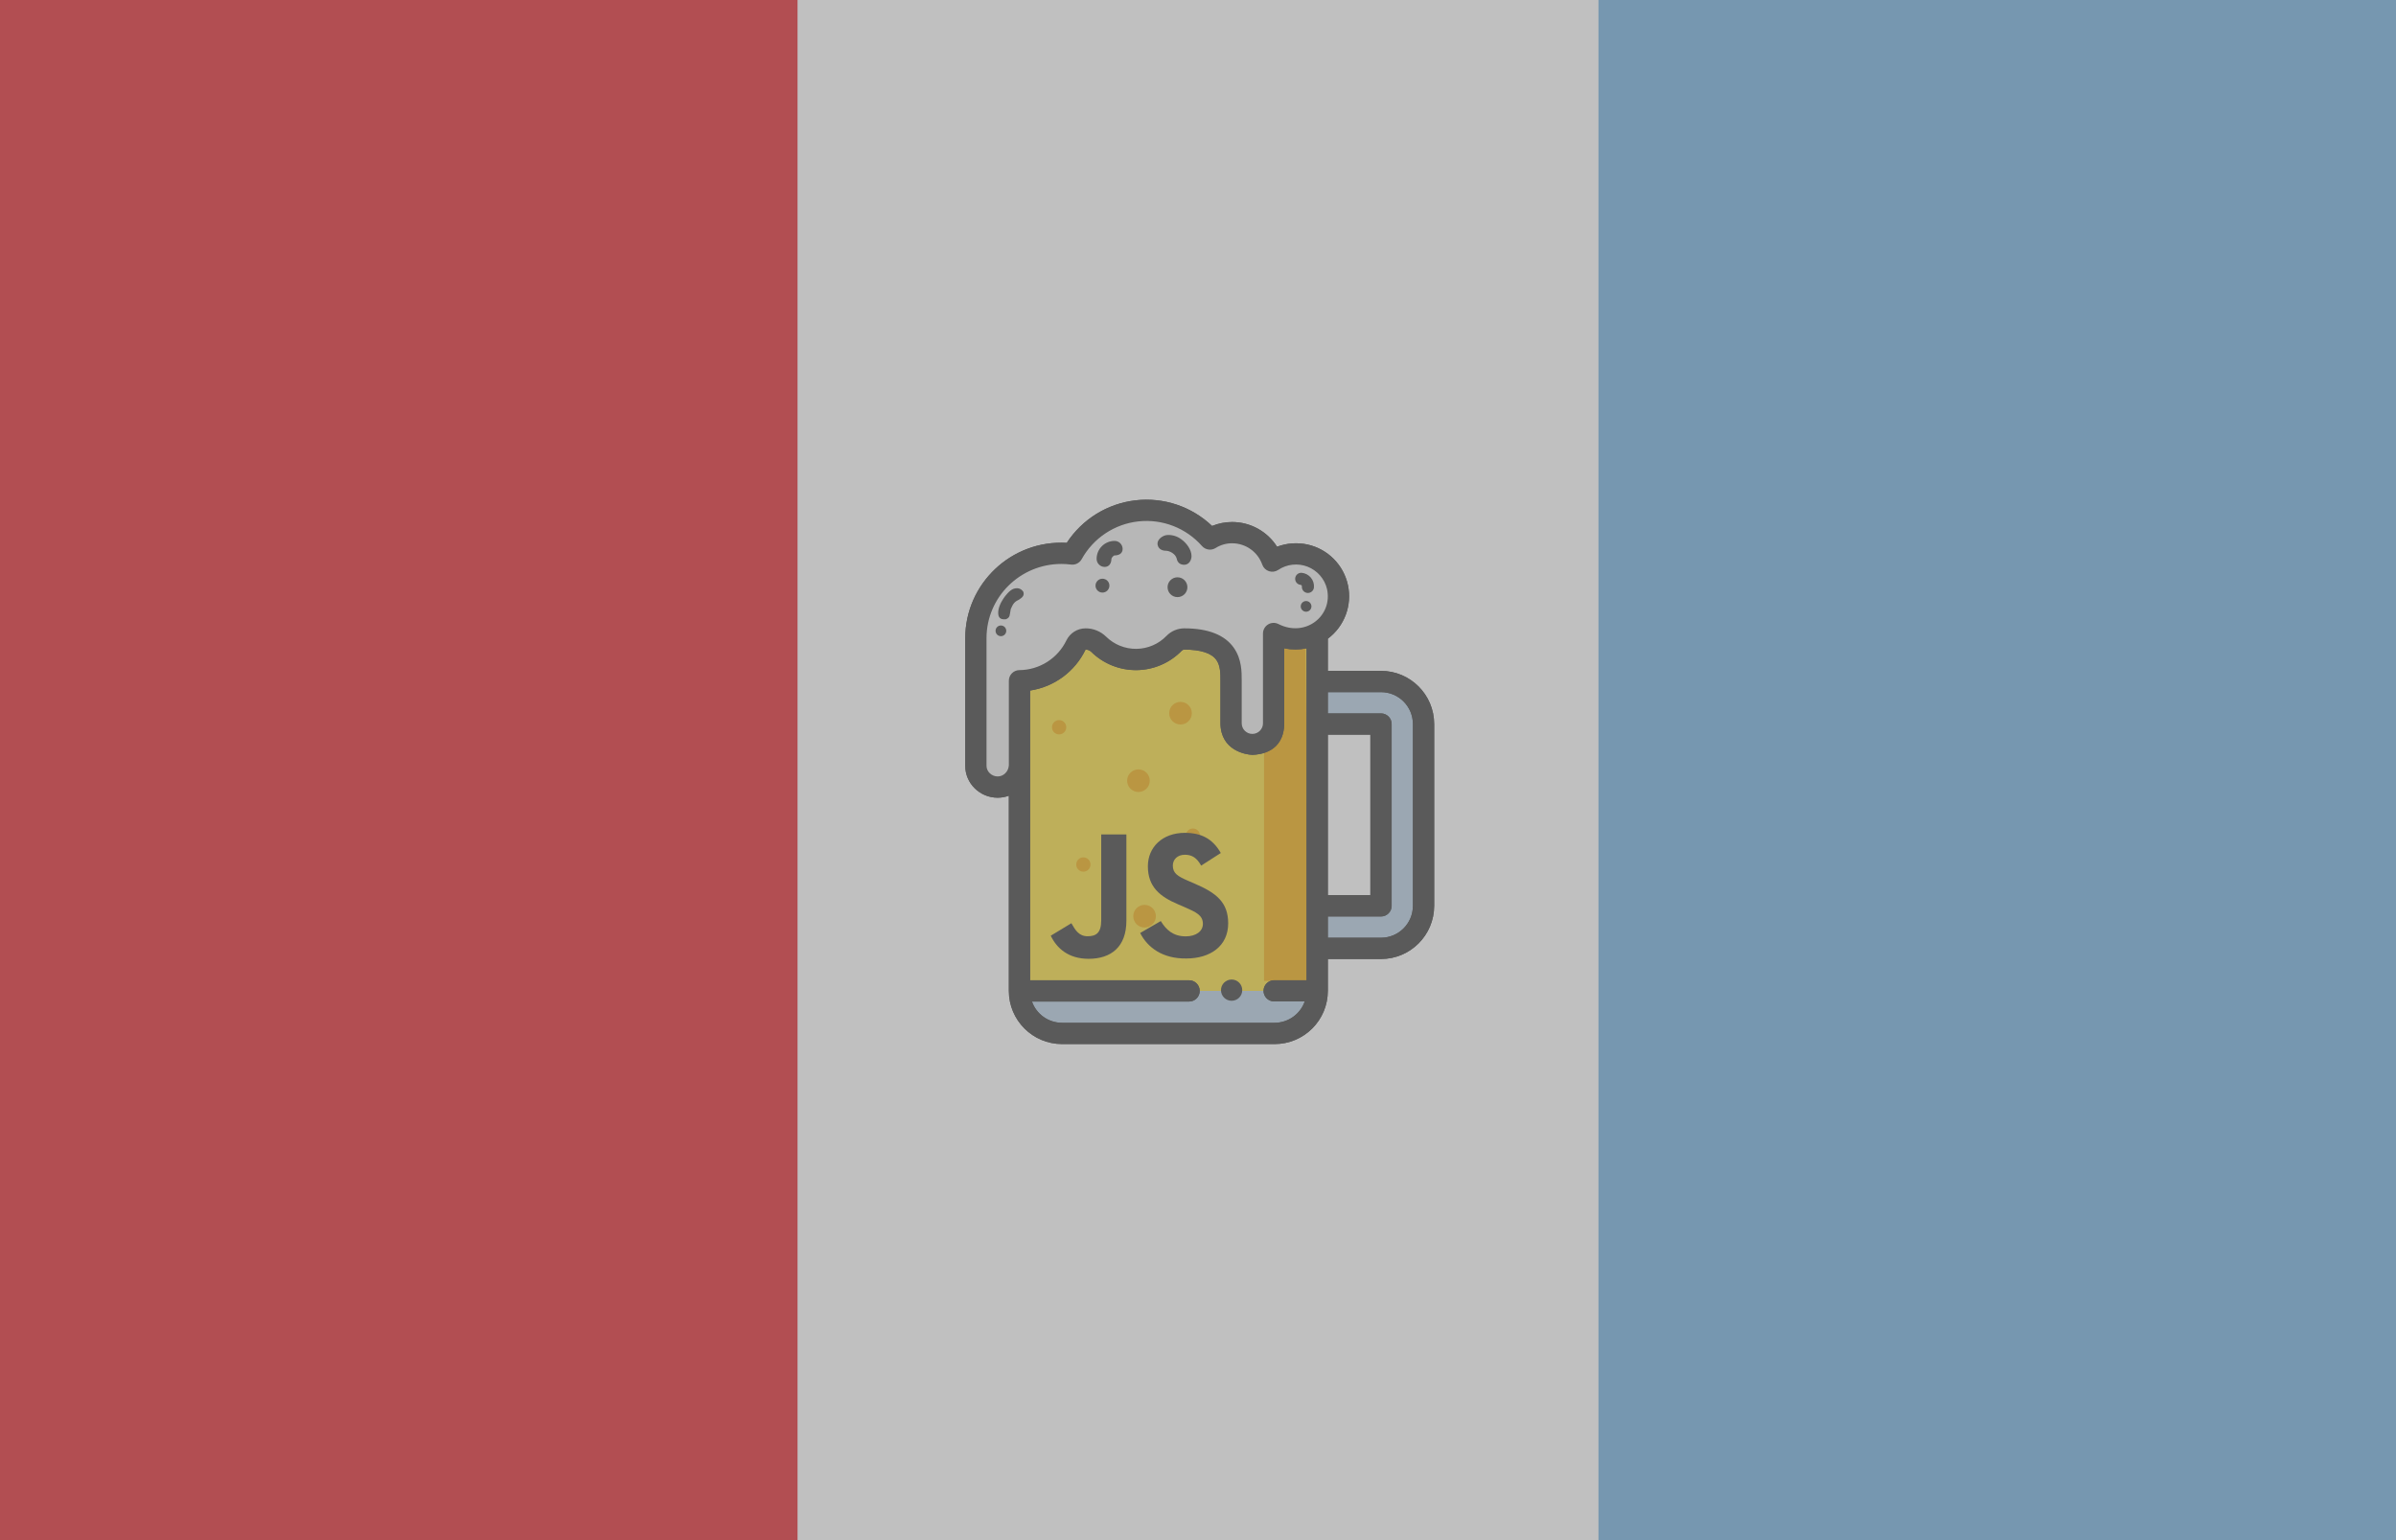 <?xml version="1.0" encoding="utf-8"?>
<svg width="700px" height="450px" viewBox="0 0 700 450" version="1.1" xmlns:xlink="http://www.w3.org/1999/xlink" xmlns="http://www.w3.org/2000/svg">
  <rect x="0" y="0" width="700" height="450" fill="#808080" stroke="none"/>
  <desc>Created with Lunacy</desc>
  <defs>
    <path d="M0 0L700 0L700 450L0 450L0 0Z" id="path_1" />
    <clipPath id="mask_1">
      <use xlink:href="#path_1" />
    </clipPath>
  </defs>
  <g id="Mask-group" opacity="0.5">
    <path d="M0 0L700 0L700 450L0 450L0 0Z" id="Rectangle" fill="#FFFFFF" stroke="none" />
    <g clip-path="url(#mask_1)">
      <path d="M0 0L233 0L233 450L0 450L0 0Z" id="Rectangle-2" fill="#E41B23" stroke="none" />
      <path d="M0 0L233 0L233 450L0 450L0 0Z" transform="translate(467 0)" id="Rectangle-3" fill="#6CAEE0" stroke="none" />
      <g id="logo.1574320377158" transform="translate(282 146)">
        <path d="M0 0L137 0L137 159.057L0 159.057L0 0Z" transform="translate(0 0)" id="Background" fill="none" stroke="none" />
        <g id="BeerJsLogo-noletter">
          <g id="Grupo_64">
            <g id="beer_5_">
              <path d="M86.95 0L0 0.171L0 104.552C0 111.415 5.563 116.978 12.426 116.978L74.558 116.978C81.421 116.978 86.984 111.415 86.984 104.552L86.984 0.062L86.95 0Z" transform="translate(15.844 38.972)" id="Trazado_73" fill="#B5CDE3" stroke="none" />
              <path d="M86.984 104.552L86.984 0.062L86.95 0L0 0.171L0 104.552L86.984 104.552Z" transform="translate(15.844 38.972)" id="Trazado_74" fill="#FBDE34" stroke="none" />
              <path d="M31.066 12.426L31.066 65.549C31.066 72.412 25.502 77.975 18.639 77.975L0 77.975L0 65.549L18.639 65.549L18.639 12.426L0 12.426L0 0L18.639 0C25.502 0 31.066 5.563 31.066 12.426L31.066 12.426Z" transform="translate(102.828 53.123)" id="Trazado_75" fill="#B5CDE3" stroke="none" />
              <path d="M3.107 0C1.391 0 0 1.391 0 3.107C0 4.822 1.391 6.213 3.107 6.213C4.822 6.213 6.213 4.822 6.213 3.107C6.213 1.391 4.822 0 3.107 0L3.107 0Z" transform="translate(74.713 140.197)" id="Trazado_77" fill="#343433" stroke="none" />
              <path d="M12.14 0L13.151 97.087L0 97.087L0 0L12.14 0Z" transform="translate(87.295 43.537)" id="Trazado_90" fill="#F4AC03" stroke="none" />
              <path d="M90.401 159.057L28.27 159.057C19.696 159.047 12.747 152.099 12.737 143.524L12.737 86.487C11.694 86.876 10.589 87.075 9.475 87.074C4.25 87.074 0 82.894 0 77.755L0 40.476C0 24.591 13.42 11.708 29.659 12.606C34.172 5.69 41.528 1.138 49.733 0.186C57.937 -0.767 66.14 1.978 72.118 7.677C73.976 6.913 75.966 6.521 77.975 6.524C83.295 6.529 88.244 9.251 91.096 13.742C93.943 12.669 97.041 12.447 100.012 13.101C105.922 14.408 110.529 19.041 111.802 24.958C113.076 30.876 110.783 36.993 105.933 40.616L105.933 50.016L121.466 50.016C130.041 50.025 136.99 56.974 137 65.549L137 118.671C136.99 127.246 130.042 134.194 121.467 134.204L105.934 134.204L105.934 143.524C105.924 152.098 98.976 159.047 90.401 159.057ZM6.213 77.755C6.213 79.438 7.707 80.861 9.475 80.861C11.205 80.861 12.627 79.437 12.737 77.607L12.737 52.902C12.737 51.196 14.111 49.81 15.817 49.795C21.691 49.749 27.028 46.364 29.573 41.069C30.621 38.946 32.78 37.598 35.148 37.59C37.391 37.576 39.548 38.448 41.151 40.017C43.513 42.34 46.705 43.623 50.018 43.582C53.331 43.54 56.489 42.177 58.792 39.795C60.158 38.388 62.035 37.593 63.995 37.59C70.996 37.59 75.881 39.526 78.515 43.344C80.771 46.614 80.771 50.307 80.771 52.754L80.771 65.328C80.771 67.044 82.162 68.435 83.878 68.435C85.593 68.435 86.984 67.044 86.984 65.328L86.984 39.099C86.984 38.019 87.546 37.017 88.467 36.452C89.388 35.887 90.536 35.841 91.499 36.331C99.409 40.354 107.452 33.916 105.684 26.067C104.967 23.105 102.846 20.68 100.006 19.575C97.165 18.469 93.963 18.823 91.432 20.521C90.634 21.057 89.633 21.192 88.721 20.888C87.808 20.584 87.088 19.875 86.771 18.968C85.457 15.236 81.932 12.739 77.975 12.737C76.271 12.729 74.6 13.206 73.156 14.111C71.873 14.922 70.191 14.688 69.179 13.556C64.53 8.269 57.597 5.577 50.598 6.341C43.599 7.105 37.41 11.229 34.011 17.395C33.391 18.5 32.163 19.117 30.907 18.956C29.971 18.836 29.029 18.776 28.086 18.776C16.024 18.776 6.213 28.484 6.213 40.476L6.213 77.755ZM90.401 152.844L28.27 152.844C24.322 152.839 20.805 150.351 19.484 146.631L65.397 146.631C67.112 146.631 68.503 145.24 68.503 143.524C68.503 141.808 67.112 140.417 65.397 140.417L18.95 140.417L18.95 55.765C25.994 54.697 32.056 50.221 35.148 43.803C35.762 43.79 36.356 44.022 36.797 44.449C40.341 47.933 45.13 49.858 50.099 49.795C55.068 49.732 59.806 47.686 63.261 44.114C63.454 43.915 63.719 43.803 63.995 43.803C68.832 43.803 71.996 44.836 73.401 46.873C74.56 48.55 74.559 50.885 74.558 52.76L74.558 65.328C74.62 73.315 82.014 74.496 83.878 74.558C85.928 74.496 93.135 73.874 93.197 65.328L93.197 43.438C95.35 43.873 97.568 43.874 99.721 43.44L99.721 140.417L90.243 140.417C89.138 140.417 88.117 141.005 87.564 141.962C87.011 142.919 87.011 144.098 87.564 145.055C88.117 146.011 89.138 146.6 90.243 146.599L99.187 146.599C97.87 150.327 94.354 152.826 90.401 152.844ZM121.467 56.229C126.612 56.235 130.781 60.404 130.787 65.549L130.787 118.671C130.781 123.816 126.612 127.985 121.467 127.991L105.934 127.991L105.934 121.778L121.467 121.778C123.183 121.778 124.574 120.387 124.574 118.671L124.574 65.549C124.574 63.833 123.183 62.442 121.467 62.442L105.934 62.442L105.934 56.229L121.467 56.229ZM118.361 68.656L105.934 68.656L105.934 115.565L118.361 115.565L118.361 68.656Z" id="Trazado_80" fill="#343433" fill-rule="evenodd" stroke="none" />
              <g id="Grupo_35" transform="translate(59.579 59.073)">
                <path d="M0 3.309C0 1.481 1.481 0 3.309 0C5.136 0 6.618 1.481 6.618 3.309C6.618 5.136 5.136 6.618 3.309 6.618C1.481 6.618 0 5.136 0 3.309Z" id="Elipse_3" fill="#F4AC03" stroke="none" />
              </g>
              <g id="Grupo_36" transform="translate(49.082 118.386)">
                <path d="M0 3.309C0 1.481 1.481 0 3.309 0C5.136 0 6.618 1.481 6.618 3.309C6.618 5.136 5.136 6.618 3.309 6.618C1.481 6.618 0 5.136 0 3.309Z" id="Elipse_4" fill="#F4AC03" stroke="none" />
              </g>
              <path d="M0 3.309C0 1.481 1.481 0 3.309 0C5.136 0 6.618 1.481 6.618 3.309C6.618 5.136 5.136 6.618 3.309 6.618C1.481 6.618 0 5.136 0 3.309Z" transform="translate(47.294 78.793)" id="Elipse_21" fill="#F4AC03" stroke="none" />
              <g id="Grupo_37" transform="translate(25.334 64.397)">
                <path d="M0 2.09C0 0.936 0.936 0 2.09 0C3.244 0 4.18 0.936 4.18 2.09C4.18 3.244 3.244 4.18 2.09 4.18C0.936 4.18 0 3.244 0 2.09Z" id="Elipse_6" fill="#F4AC03" stroke="none" />
              </g>
              <g id="Grupo_38" transform="translate(64.428 96.079)">
                <path d="M0 2.09C0 0.936 0.936 0 2.09 0C3.244 0 4.18 0.936 4.18 2.09C4.18 3.244 3.244 4.18 2.09 4.18C0.936 4.18 0 3.244 0 2.09Z" id="Elipse_7" fill="#F4AC03" stroke="none" />
              </g>
              <g id="Grupo_39" transform="translate(32.422 104.508)">
                <path d="M0 2.09C0 0.936 0.936 0 2.09 0C3.244 0 4.18 0.936 4.18 2.09C4.18 3.244 3.244 4.18 2.09 4.18C0.936 4.18 0 3.244 0 2.09Z" id="Elipse_8" fill="#F4AC03" stroke="none" />
              </g>
              <path d="M105.608 22.277C107.972 32.769 97.15 41.164 86.984 35.993L86.984 62.222C86.984 65.653 84.202 68.435 80.771 68.435C77.34 68.435 74.558 65.653 74.558 62.222L74.558 49.796C74.558 45.505 74.713 37.59 60.889 37.59C59.769 37.589 58.697 38.043 57.919 38.848C55.041 41.825 51.093 43.529 46.952 43.581C42.812 43.634 38.822 42.03 35.868 39.128C34.846 38.13 33.47 37.577 32.041 37.59C30.858 37.59 29.778 38.263 29.258 39.326C26.187 45.672 19.786 49.728 12.737 49.796L12.737 74.58C12.582 78.078 9.801 80.861 6.368 80.861C2.936 80.861 0 78.078 0 74.648L0 37.369C0 22.591 13.051 10.827 28.195 12.768C32.085 5.728 39.157 1.02 47.153 0.146C55.149 -0.727 63.07 2.344 68.388 8.379C70.328 7.158 72.576 6.515 74.868 6.524C80.146 6.523 84.848 9.855 86.596 14.834C89.978 12.565 94.257 12.097 98.049 13.582C101.842 15.067 104.666 18.316 105.608 22.277L105.608 22.277Z" transform="translate(3.107 3.106)" id="Trazado_76" fill="#EEEEEE" stroke="none" />
              <path d="M90.401 159.057L28.27 159.057C19.696 159.047 12.747 152.099 12.737 143.524L12.737 86.487C11.694 86.876 10.589 87.075 9.475 87.074C4.25 87.074 0 82.894 0 77.755L0 40.476C0 24.591 13.42 11.708 29.659 12.606C34.172 5.69 41.528 1.138 49.733 0.186C57.937 -0.767 66.14 1.978 72.118 7.677C73.976 6.913 75.966 6.521 77.975 6.524C83.295 6.529 88.244 9.251 91.096 13.742C93.943 12.669 97.041 12.447 100.012 13.101C105.922 14.408 110.529 19.041 111.802 24.958C113.076 30.876 110.783 36.993 105.933 40.616L105.933 50.016L121.466 50.016C130.041 50.025 136.99 56.974 137 65.549L137 118.671C136.99 127.246 130.042 134.194 121.467 134.204L105.934 134.204L105.934 143.524C105.924 152.098 98.976 159.047 90.401 159.057ZM6.213 77.755C6.213 79.438 7.707 80.861 9.475 80.861C11.205 80.861 12.627 79.437 12.737 77.607L12.737 52.902C12.737 51.196 14.111 49.81 15.817 49.795C21.691 49.749 27.028 46.364 29.573 41.069C30.621 38.946 32.78 37.598 35.148 37.59C37.391 37.576 39.548 38.448 41.151 40.017C43.513 42.34 46.705 43.623 50.018 43.582C53.331 43.54 56.489 42.177 58.792 39.795C60.158 38.388 62.035 37.593 63.995 37.59C70.996 37.59 75.881 39.526 78.515 43.344C80.771 46.614 80.771 50.307 80.771 52.754L80.771 65.328C80.771 67.044 82.162 68.435 83.878 68.435C85.593 68.435 86.984 67.044 86.984 65.328L86.984 39.099C86.984 38.019 87.546 37.017 88.467 36.452C89.388 35.887 90.536 35.841 91.499 36.331C99.409 40.354 107.452 33.916 105.684 26.067C104.967 23.105 102.846 20.68 100.006 19.575C97.165 18.469 93.963 18.823 91.432 20.521C90.634 21.057 89.633 21.192 88.721 20.888C87.808 20.584 87.088 19.875 86.771 18.968C85.457 15.236 81.932 12.739 77.975 12.737C76.271 12.729 74.6 13.206 73.156 14.111C71.873 14.922 70.191 14.688 69.179 13.556C64.53 8.269 57.597 5.577 50.598 6.341C43.599 7.105 37.41 11.229 34.011 17.395C33.391 18.5 32.163 19.117 30.907 18.956C29.971 18.836 29.029 18.776 28.086 18.776C16.024 18.776 6.213 28.484 6.213 40.476L6.213 77.755ZM90.401 152.844L28.27 152.844C24.322 152.839 20.805 150.351 19.484 146.631L65.397 146.631C67.112 146.631 68.503 145.24 68.503 143.524C68.503 141.808 67.112 140.417 65.397 140.417L18.95 140.417L18.95 55.765C25.994 54.697 32.056 50.221 35.148 43.803C35.762 43.79 36.356 44.022 36.797 44.449C40.341 47.933 45.13 49.858 50.099 49.795C55.068 49.732 59.806 47.686 63.261 44.114C63.454 43.915 63.719 43.803 63.995 43.803C68.832 43.803 71.996 44.836 73.401 46.873C74.56 48.55 74.559 50.885 74.558 52.76L74.558 65.328C74.62 73.315 82.014 74.496 83.878 74.558C85.928 74.496 93.135 73.874 93.197 65.328L93.197 43.438C95.35 43.873 97.568 43.874 99.721 43.44L99.721 140.417L90.243 140.417C89.138 140.417 88.117 141.005 87.564 141.962C87.011 142.919 87.011 144.098 87.564 145.055C88.117 146.011 89.138 146.6 90.243 146.599L99.187 146.599C97.87 150.327 94.354 152.826 90.401 152.844ZM121.467 56.229C126.612 56.235 130.781 60.404 130.787 65.549L130.787 118.671C130.781 123.816 126.612 127.985 121.467 127.991L105.934 127.991L105.934 121.778L121.467 121.778C123.183 121.778 124.574 120.387 124.574 118.671L124.574 65.549C124.574 63.833 123.183 62.442 121.467 62.442L105.934 62.442L105.934 56.229L121.467 56.229ZM118.361 68.656L105.934 68.656L105.934 115.565L118.361 115.565L118.361 68.656Z" id="Trazado_91" fill="#343433" fill-rule="evenodd" stroke="none" />
            </g>
            <g id="Grupo_40" transform="translate(24.981 97.338)">
              <path d="M0.001 29.581L6.025 25.935C7.198 27.995 8.244 29.739 10.78 29.739C13.222 29.739 14.743 28.788 14.743 25.11L14.743 0L22.098 0L22.098 25.205C22.098 32.847 17.628 36.333 11.065 36.333C5.168 36.333 1.745 33.258 0 29.58" transform="translate(0 0.476)" id="Trazado_88" fill="#343433" stroke="none" />
              <path d="M0 29.264L6.024 25.776C7.609 28.376 9.67 30.247 13.316 30.247C16.361 30.247 18.326 28.725 18.326 26.601C18.326 24.064 16.328 23.177 12.936 21.686L11.097 20.894C5.77 18.643 2.251 15.789 2.251 9.765C2.251 4.217 6.468 0 13.062 0C17.753 0 21.147 1.649 23.557 5.897L17.818 9.575C16.55 7.324 15.186 6.405 13.062 6.405C10.906 6.405 9.543 7.768 9.543 9.575C9.543 11.794 10.906 12.682 14.077 14.046L15.916 14.838C22.194 17.533 25.713 20.26 25.713 26.442C25.713 33.1 20.481 36.714 13.475 36.714C6.595 36.809 2.156 33.544 0 29.264" transform="translate(26.124 0)" id="Trazado_89" fill="#343433" stroke="none" />
            </g>
            <path d="M7.953 8.702C9.133 8.64 9.941 7.454 9.941 6.155C9.941 4.291 8.46 2.339 7.021 1.309C5.869 0.414 4.44 -0.048 2.982 0.004C1.683 0.004 0 1.19 0 2.489C0 3.789 1.062 4.602 2.361 4.602C3.619 4.602 5.219 5.534 5.592 6.838C5.84 8.205 6.772 8.764 7.953 8.702L7.953 8.702Z" transform="translate(56.167 10.31)" id="Trazado_93" fill="#343433" stroke="none" />
            <path d="M0 2.897C0 1.297 1.297 0 2.897 0C4.497 0 5.794 1.297 5.794 2.897C5.794 4.497 4.497 5.794 2.897 5.794C1.297 5.794 0 4.497 0 2.897Z" transform="translate(59.109 22.674)" id="Elipse_22" fill="#343433" stroke="none" />
            <path d="M7.602 2.353C7.603 1.054 6.55 0 5.25 0C2.352 0.003 0.003 2.352 0 5.25C0 6.55 1.054 7.603 2.354 7.603C3.653 7.603 4.325 6.55 4.325 5.25C4.325 4.95 4.951 4.243 5.251 4.243C6.549 4.243 7.602 3.653 7.602 2.353L7.602 2.353Z" transform="translate(38.379 12.042)" id="Trazado_94" fill="#343433" stroke="none" />
            <path d="M0 2.028C0 0.908 0.908 0 2.028 0C3.148 0 4.056 0.908 4.056 2.028C4.056 3.148 3.148 4.056 2.028 4.056C0.908 4.056 0 3.148 0 2.028Z" transform="translate(38.058 23.086)" id="Elipse_23" fill="#343433" stroke="none" />
            <path d="M5.716 1.769C5.716 1.299 5.529 0.849 5.197 0.517C4.865 0.186 4.415 -0.001 3.945 0C1.768 0.003 0.003 1.768 0 3.945C0.013 4.913 0.801 5.691 1.769 5.691C2.736 5.691 3.525 4.913 3.537 3.945C3.538 3.72 3.72 3.538 3.945 3.537C4.415 3.538 4.865 3.352 5.197 3.02C5.529 2.688 5.716 2.238 5.716 1.769L5.716 1.769Z" transform="matrix(-0.087 0.996 -0.996 -0.087 102.215 21.707)" id="Trazado_95" fill="#343433" stroke="none" />
            <path d="M0 1.563C0 0.7 0.7 0 1.563 0C2.426 0 3.125 0.7 3.125 1.563C3.125 2.426 2.426 3.125 1.563 3.125C0.7 3.125 0 2.426 0 1.563Z" transform="translate(98.015 29.61)" id="Elipse_24" fill="#343433" stroke="none" />
            <path d="M2.1 2.475C1.095 3.621 4.76837e-07 5.334 0 6.917C-4.76837e-07 8.216 0.801 8.613 2.1 8.613C3.392 8.209 3.231 7.563 3.796 5.867C4.685 4.332 5.169 3.848 6.462 3.444C7.592 2.879 8.258 2.455 8.077 1.344C7.715 0.499 6.863 -0.199 5.412 0.052C4.132 0.272 2.576 1.931 2.1 2.475L2.1 2.475Z" transform="matrix(0.993 -0.122 0.122 0.993 8.807 26.619)" id="Trazado_96" fill="#343433" stroke="none" />
            <path d="M0 1.563C0 0.7 0.7 0 1.563 0C2.426 0 3.125 0.7 3.125 1.563C3.125 2.426 2.426 3.125 1.563 3.125C0.7 3.125 0 2.426 0 1.563Z" transform="translate(8.856 36.755)" id="Elipse_25" fill="#343433" stroke="none" />
          </g>
        </g>
      </g>
    </g>
  </g>
</svg>